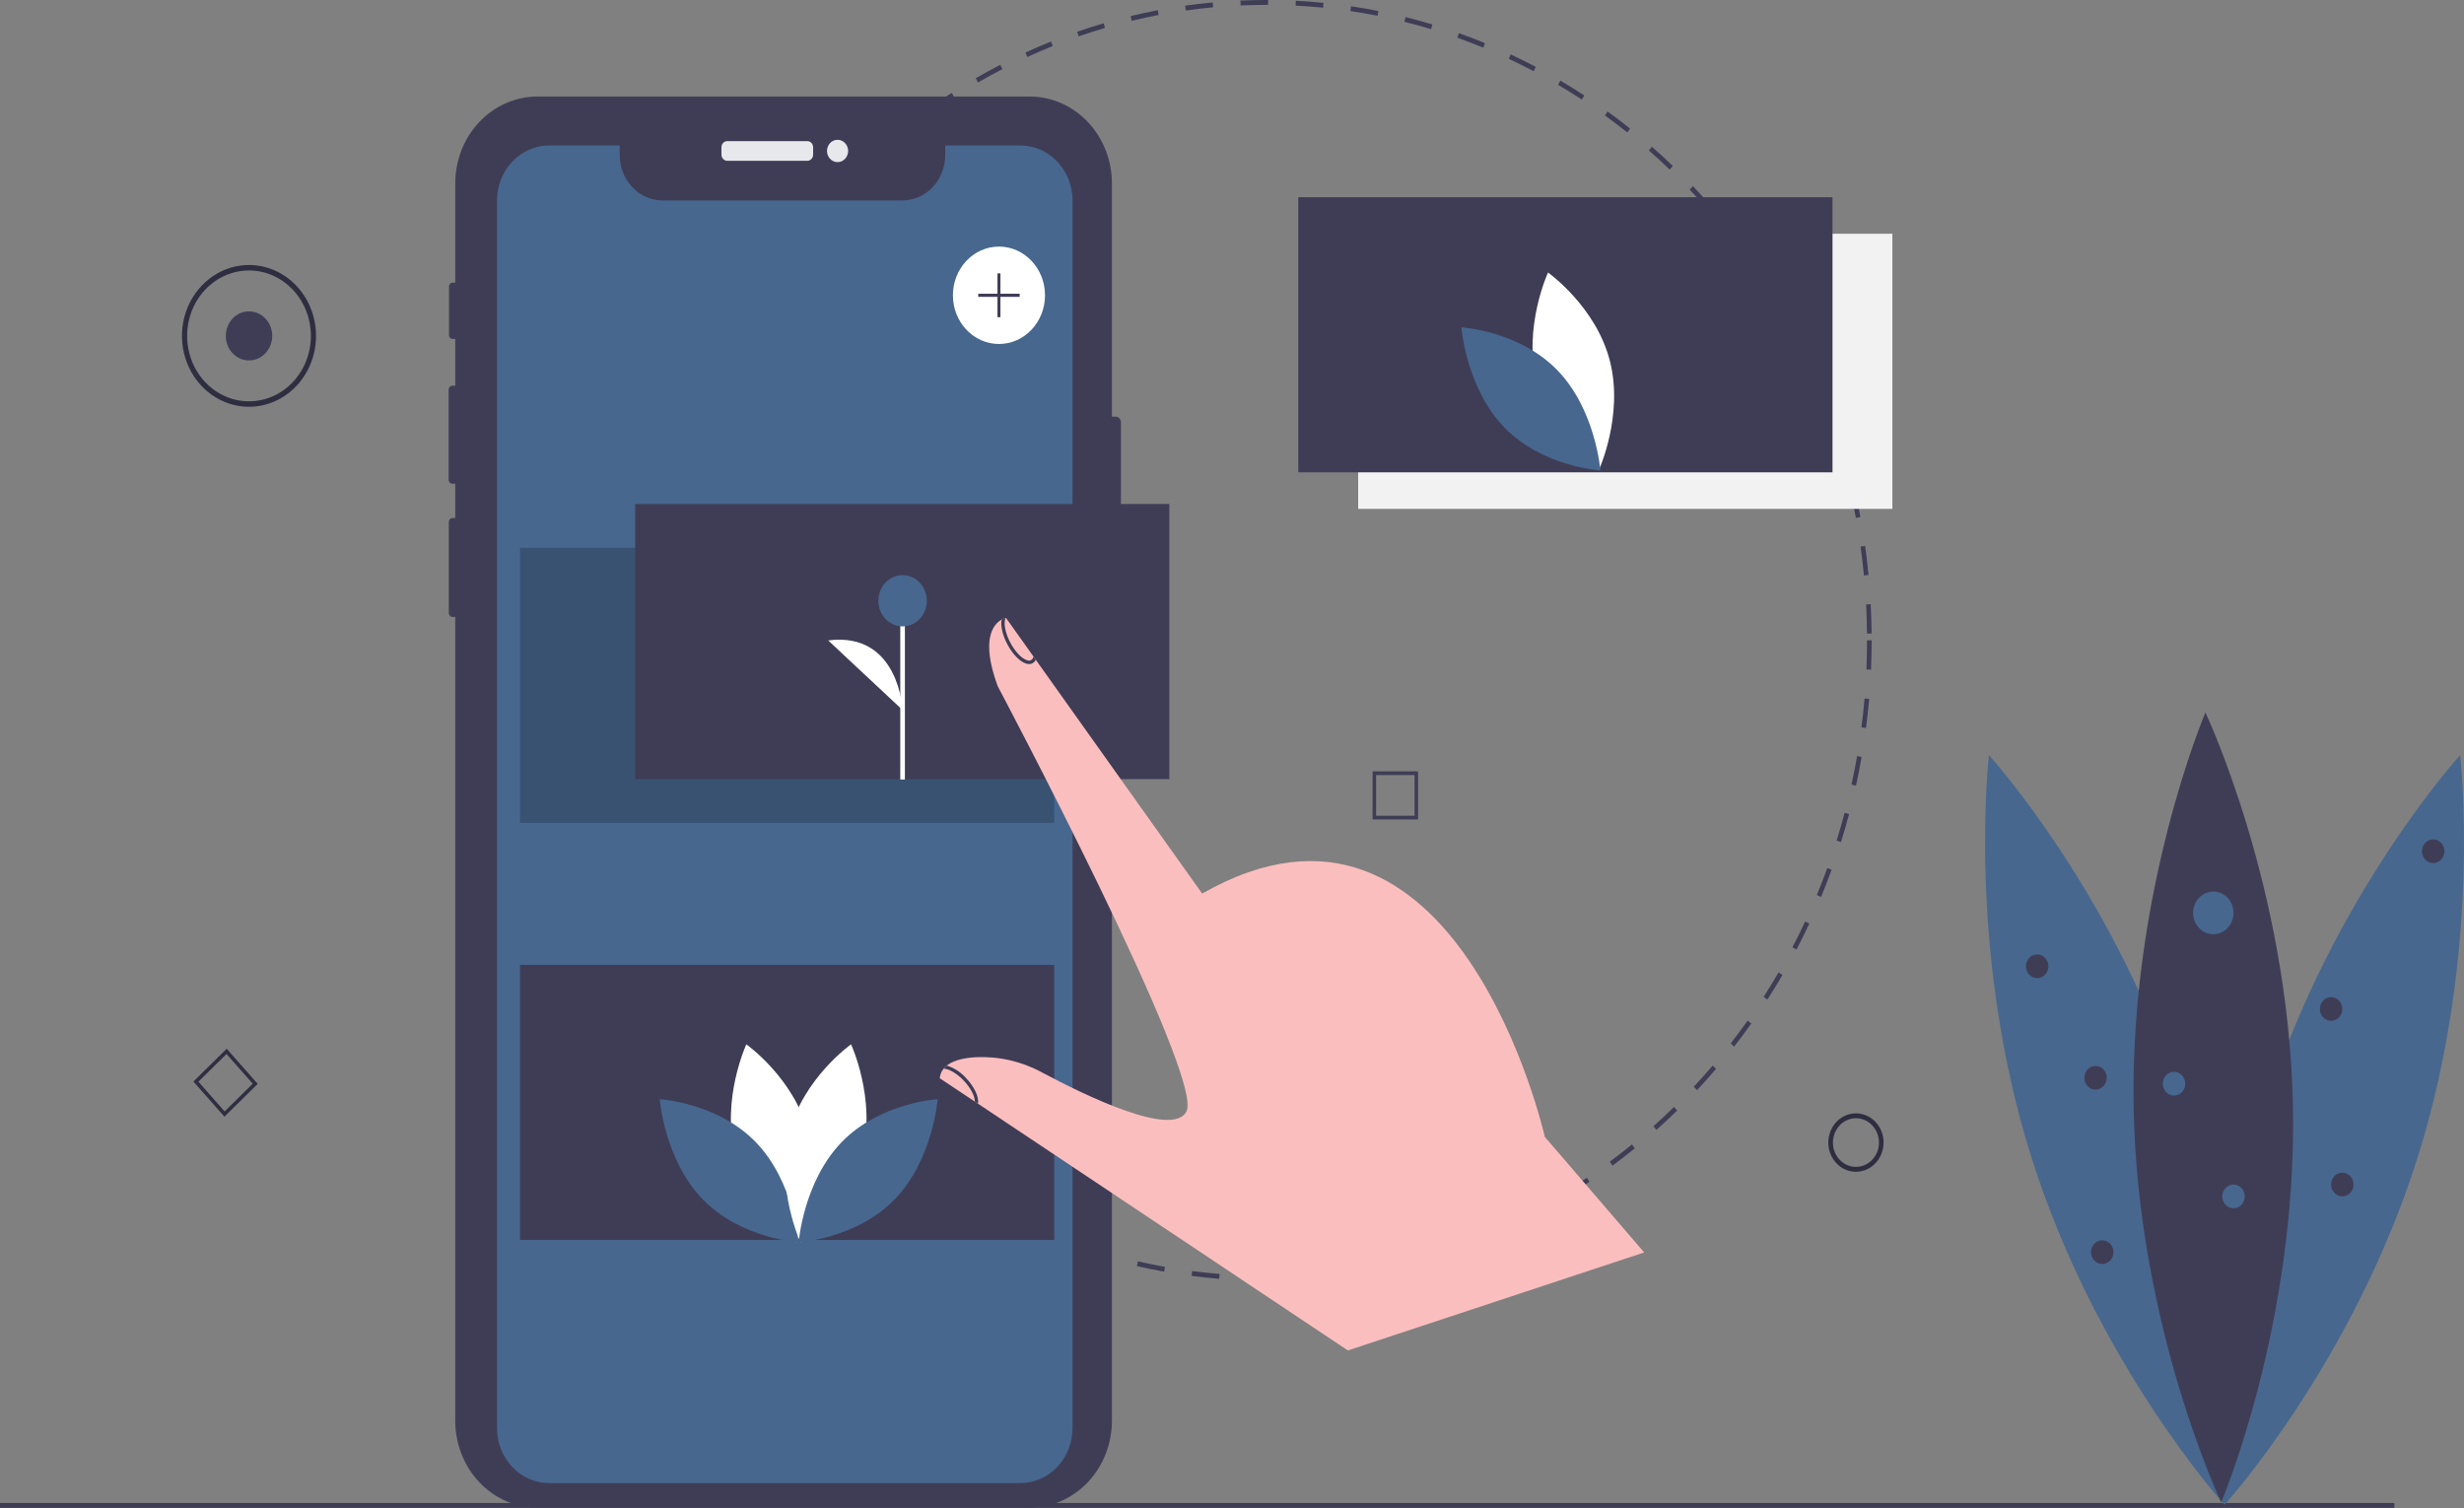 <svg width="317" height="194" viewBox="0 0 317 194" fill="none" xmlns="http://www.w3.org/2000/svg">
<rect x="0" y="0" width="317" height="194" fill="#808080" stroke="none"/>
<g clip-path="url(#clip0)">
<path d="M162.88 164.76C162.058 164.76 161.228 164.746 160.413 164.719L160.432 164.093C161.602 164.132 162.796 164.142 163.972 164.125L163.98 164.752C163.614 164.757 163.247 164.76 162.88 164.76ZM167.545 164.614L167.51 163.989C168.682 163.916 169.869 163.813 171.038 163.684L171.1 164.307C169.922 164.437 168.726 164.541 167.545 164.614ZM156.852 164.517C155.67 164.421 154.476 164.296 153.302 164.143L153.374 163.522C154.539 163.673 155.724 163.797 156.897 163.892L156.852 164.517ZM174.638 163.828L174.549 163.209C175.713 163.022 176.887 162.805 178.036 162.564L178.151 163.178C176.993 163.421 175.811 163.64 174.638 163.828ZM149.773 163.599C148.605 163.39 147.427 163.149 146.27 162.884L146.396 162.271C147.544 162.535 148.713 162.774 149.872 162.981L149.773 163.599ZM181.633 162.358L181.491 161.75C182.634 161.451 183.783 161.12 184.907 160.768L185.075 161.369C183.943 161.724 182.785 162.057 181.633 162.358ZM142.803 161.999C141.657 161.677 140.505 161.322 139.377 160.945L139.556 160.348C140.675 160.722 141.819 161.074 142.955 161.393L142.803 161.999ZM188.471 160.213L188.277 159.621C189.386 159.214 190.501 158.773 191.593 158.311L191.813 158.893C190.713 159.358 189.589 159.802 188.471 160.213ZM135.993 159.722C134.881 159.29 133.761 158.824 132.667 158.336L132.897 157.758C133.983 158.242 135.094 158.705 136.197 159.134L135.993 159.722ZM195.086 157.414L194.84 156.844C195.906 156.332 196.976 155.786 198.023 155.22L198.292 155.778C197.238 156.348 196.159 156.899 195.086 157.414ZM129.406 156.79C128.336 156.251 127.263 155.678 126.216 155.087L126.496 154.534C127.535 155.121 128.599 155.69 129.66 156.224L129.406 156.79ZM201.425 153.988L201.132 153.444C202.153 152.828 203.173 152.18 204.162 151.518L204.479 152.048C203.482 152.714 202.455 153.367 201.425 153.988ZM123.105 153.231C122.088 152.591 121.07 151.917 120.079 151.226L120.405 150.703C121.389 151.388 122.399 152.058 123.408 152.692L123.105 153.231ZM207.446 149.961L207.107 149.447C208.068 148.737 209.028 147.993 209.96 147.236L210.321 147.733C209.382 148.495 208.415 149.245 207.446 149.961ZM117.143 149.079C116.187 148.344 115.231 147.575 114.304 146.791L114.673 146.302C115.594 147.079 116.542 147.843 117.491 148.571L117.143 149.079ZM213.097 145.368L212.715 144.889C213.612 144.089 214.504 143.256 215.367 142.411L215.77 142.871C214.9 143.722 214.001 144.562 213.097 145.368ZM111.566 144.37C110.676 143.546 109.791 142.688 108.936 141.821L109.347 141.369C110.195 142.229 111.073 143.081 111.956 143.899L111.566 144.37ZM218.333 140.248L217.911 139.808C218.737 138.922 219.555 138.006 220.34 137.084L220.781 137.503C219.989 138.432 219.165 139.356 218.333 140.248ZM106.42 139.148C105.603 138.239 104.796 137.3 104.021 136.357L104.469 135.946C105.237 136.883 106.038 137.814 106.849 138.716L106.42 139.148ZM223.108 134.644L222.65 134.246C223.397 133.285 224.132 132.294 224.836 131.299L225.31 131.674C224.601 132.676 223.86 133.676 223.108 134.644ZM101.746 133.454C101.012 132.474 100.289 131.462 99.598 130.446L100.079 130.08C100.765 131.088 101.482 132.092 102.21 133.066L101.746 133.454ZM227.382 128.6L226.892 128.248C227.553 127.22 228.2 126.161 228.816 125.101L229.321 125.429C228.7 126.497 228.048 127.564 227.382 128.6ZM97.583 127.338C96.938 126.292 96.306 125.215 95.705 124.137L96.215 123.819C96.812 124.888 97.439 125.957 98.079 126.995L97.583 127.338ZM231.12 122.166L230.601 121.864C231.17 120.775 231.722 119.657 232.244 118.541L232.775 118.819C232.25 119.943 231.693 121.07 231.12 122.166ZM93.968 120.849C93.415 119.745 92.879 118.612 92.375 117.482L92.911 117.215C93.411 118.336 93.943 119.46 94.491 120.556L93.968 120.849ZM234.284 115.394L233.741 115.142C234.213 114.002 234.666 112.835 235.088 111.672L235.642 111.897C235.216 113.069 234.759 114.245 234.284 115.394ZM90.931 114.042C90.477 112.89 90.042 111.71 89.638 110.537L90.195 110.323C90.595 111.487 91.027 112.657 91.478 113.801L90.931 114.042ZM236.846 108.336L236.283 108.139C236.653 106.961 237.002 105.757 237.32 104.561L237.891 104.73C237.57 105.936 237.218 107.15 236.846 108.336ZM88.497 106.964C88.144 105.77 87.813 104.55 87.512 103.338L88.085 103.179C88.384 104.382 88.713 105.592 89.062 106.777L88.497 106.964ZM238.777 101.076L238.2 100.935C238.465 99.727 238.707 98.494 238.921 97.27L239.503 97.383C239.289 98.617 239.044 99.859 238.777 101.076ZM86.687 99.669C86.44 98.445 86.217 97.199 86.023 95.963L86.607 95.86C86.8 97.087 87.022 98.324 87.267 99.538L86.687 99.669ZM240.068 93.66L239.481 93.575C239.64 92.348 239.775 91.097 239.881 89.856L240.471 89.912C240.364 91.163 240.228 92.423 240.068 93.66V93.66ZM85.52 92.23C85.38 90.989 85.265 89.726 85.179 88.476L85.77 88.43C85.855 89.671 85.969 90.925 86.108 92.156L85.52 92.23ZM240.712 86.15L240.12 86.122C240.173 84.88 240.2 83.621 240.2 82.38H240.792C240.792 83.631 240.765 84.9 240.712 86.15L240.712 86.15ZM84.999 84.709C84.979 83.941 84.969 83.157 84.968 82.38C84.968 81.898 84.972 81.417 84.98 80.936L85.573 80.947C85.565 81.424 85.561 81.901 85.561 82.38C85.561 83.151 85.571 83.929 85.591 84.691L84.999 84.709ZM240.195 81.506C240.183 80.264 240.144 79.005 240.079 77.764L240.67 77.729C240.736 78.98 240.776 80.248 240.788 81.499L240.195 81.506ZM85.713 77.207L85.122 77.168C85.196 75.916 85.298 74.652 85.425 73.41L86.014 73.478C85.888 74.71 85.787 75.965 85.713 77.207ZM239.802 74.033C239.683 72.798 239.536 71.548 239.364 70.319L239.95 70.227C240.123 71.466 240.272 72.725 240.391 73.969L239.802 74.033ZM86.475 69.767L85.89 69.671C86.071 68.432 86.282 67.183 86.517 65.958L87.097 66.083C86.865 67.298 86.655 68.538 86.475 69.767ZM238.766 66.63C238.54 65.408 238.286 64.178 238.008 62.974L238.584 62.826C238.863 64.039 239.12 65.279 239.348 66.51L238.766 66.63ZM87.879 62.432L87.304 62.28C87.592 61.067 87.91 59.843 88.251 58.644L88.819 58.824C88.481 60.014 88.164 61.228 87.879 62.432ZM237.092 59.358C236.762 58.166 236.4 56.966 236.019 55.792L236.579 55.588C236.964 56.771 237.328 57.98 237.661 59.182L237.092 59.358ZM89.918 55.255L89.359 55.047C89.753 53.863 90.178 52.673 90.623 51.511L91.172 51.746C90.731 52.899 90.309 54.08 89.918 55.255ZM234.791 52.281C234.359 51.128 233.896 49.971 233.415 48.842L233.956 48.585C234.44 49.723 234.907 50.889 235.342 52.05L234.791 52.281ZM92.578 48.302L92.039 48.041C92.534 46.901 93.061 45.758 93.605 44.645L94.131 44.932C93.591 46.037 93.069 47.171 92.578 48.302ZM231.891 45.472C231.361 44.366 230.799 43.258 230.222 42.178L230.737 41.87C231.319 42.958 231.885 44.074 232.42 45.189L231.891 45.472ZM95.829 41.641L95.316 41.329C95.907 40.243 96.53 39.157 97.169 38.1L97.668 38.438C97.034 39.486 96.416 40.564 95.829 41.641ZM228.411 38.968C227.785 37.914 227.129 36.864 226.462 35.847L226.949 35.49C227.621 36.515 228.282 37.573 228.912 38.635L228.411 38.968ZM99.643 35.327L99.159 34.966C99.842 33.942 100.556 32.921 101.282 31.932L101.75 32.316C101.03 33.297 100.321 34.31 99.643 35.327ZM224.38 32.824C223.666 31.835 222.923 30.852 222.17 29.902L222.624 29.5C223.383 30.457 224.132 31.447 224.851 32.443L224.38 32.824ZM103.984 29.41L103.533 29.003C104.299 28.052 105.098 27.104 105.907 26.187L106.34 26.615C105.538 27.524 104.745 28.465 103.984 29.41ZM219.836 27.089C219.04 26.173 218.214 25.265 217.382 24.391L217.8 23.947C218.638 24.828 219.47 25.742 220.272 26.665L219.836 27.089ZM108.814 23.937L108.4 23.489C109.247 22.613 110.124 21.746 111.005 20.914L111.4 21.381C110.525 22.207 109.655 23.067 108.814 23.937V23.937ZM214.815 21.813C213.943 20.977 213.042 20.152 212.139 19.361L212.516 18.878C213.427 19.675 214.334 20.506 215.213 21.349L214.815 21.813ZM114.093 18.953L113.719 18.467C114.635 17.678 115.582 16.9 116.533 16.154L116.886 16.657C115.942 17.398 115.002 18.17 114.093 18.953V18.953ZM209.359 17.04C208.418 16.291 207.45 15.555 206.481 14.855L206.815 14.338C207.792 15.044 208.767 15.784 209.715 16.54L209.359 17.04ZM119.775 14.499L119.445 13.98C120.425 13.282 121.435 12.599 122.446 11.949L122.753 12.484C121.751 13.129 120.749 13.807 119.775 14.499V14.499ZM203.511 12.811C202.51 12.156 201.482 11.517 200.455 10.912L200.743 10.365C201.778 10.974 202.814 11.618 203.823 12.278L203.511 12.811ZM125.815 10.615L125.531 10.065C126.568 9.465 127.632 8.883 128.693 8.334L128.953 8.897C127.901 9.441 126.845 10.019 125.815 10.615ZM197.319 9.164C196.265 8.608 195.185 8.072 194.109 7.569L194.349 6.996C195.433 7.503 196.521 8.043 197.584 8.603L197.319 9.164ZM132.161 7.333L131.926 6.758C133.01 6.261 134.119 5.785 135.222 5.342L135.432 5.927C134.338 6.367 133.237 6.84 132.161 7.333H132.161ZM190.833 6.132C189.735 5.682 188.613 5.253 187.495 4.856L187.684 4.262C188.81 4.662 189.941 5.094 191.047 5.548L190.833 6.132ZM138.77 4.68L138.585 4.084C139.711 3.694 140.86 3.326 142 2.992L142.158 3.596C141.027 3.927 139.887 4.292 138.77 4.68ZM184.114 3.748C182.984 3.407 181.831 3.09 180.688 2.805L180.824 2.196C181.976 2.483 183.137 2.802 184.276 3.145L184.114 3.748ZM145.59 2.678L145.458 2.068C146.612 1.789 147.788 1.535 148.953 1.313L149.058 1.929C147.902 2.149 146.735 2.402 145.59 2.678ZM177.225 2.031C176.071 1.802 174.896 1.598 173.732 1.425L173.814 0.805C174.987 0.979 176.172 1.184 177.334 1.415L177.225 2.031ZM152.555 1.349L152.477 0.728C153.65 0.563 154.842 0.424 156.022 0.315L156.073 0.939C154.903 1.047 153.719 1.185 152.555 1.349V1.349ZM170.216 0.99C169.049 0.873 167.861 0.784 166.685 0.724L166.714 0.098C167.899 0.159 169.096 0.249 170.272 0.366L170.216 0.99ZM159.606 0.699L159.581 0.073C160.67 0.025 161.78 0 162.88 0L163.149 0L163.147 0.627L162.88 0.626C161.789 0.627 160.687 0.651 159.606 0.699V0.699Z" fill="#3F3D56"/>
<path d="M238.772 150.749C238.069 150.749 237.382 150.529 236.797 150.116C236.212 149.703 235.757 149.116 235.488 148.429C235.219 147.742 235.148 146.986 235.285 146.257C235.423 145.528 235.761 144.858 236.258 144.333C236.755 143.807 237.389 143.449 238.078 143.304C238.768 143.159 239.483 143.233 240.132 143.518C240.782 143.802 241.337 144.284 241.728 144.902C242.118 145.52 242.327 146.247 242.327 146.99C242.326 147.987 241.951 148.942 241.284 149.647C240.618 150.352 239.714 150.748 238.772 150.749ZM238.772 143.858C238.186 143.858 237.613 144.042 237.126 144.386C236.639 144.73 236.259 145.219 236.035 145.792C235.811 146.364 235.752 146.994 235.866 147.602C235.981 148.209 236.263 148.767 236.677 149.205C237.092 149.643 237.619 149.942 238.194 150.063C238.769 150.183 239.364 150.121 239.906 149.884C240.447 149.647 240.91 149.246 241.235 148.731C241.561 148.216 241.734 147.61 241.734 146.99C241.734 146.16 241.421 145.364 240.866 144.777C240.31 144.189 239.557 143.859 238.772 143.858Z" fill="#2F2E41"/>
<path d="M144.212 54.317V74.89C144.211 75.08 144.14 75.263 144.013 75.397C143.886 75.531 143.713 75.607 143.534 75.608H143.051V182.78C143.051 185.745 141.936 188.59 139.953 190.687C137.97 192.784 135.28 193.962 132.475 193.962H69.141C67.752 193.962 66.377 193.673 65.094 193.11C63.812 192.548 62.646 191.725 61.664 190.686C60.682 189.648 59.904 188.415 59.372 187.059C58.841 185.702 58.568 184.248 58.568 182.78V79.366H58.218C58.092 79.367 57.97 79.314 57.88 79.219C57.79 79.124 57.739 78.996 57.739 78.862V67.153C57.739 67.087 57.751 67.021 57.775 66.959C57.799 66.898 57.834 66.842 57.879 66.795C57.924 66.748 57.977 66.71 58.035 66.685C58.093 66.659 58.155 66.646 58.218 66.646H58.568V62.236H58.215C58.082 62.235 57.955 62.179 57.861 62.079C57.767 61.979 57.715 61.844 57.715 61.703V50.154C57.715 50.014 57.768 49.88 57.862 49.781C57.956 49.681 58.083 49.625 58.215 49.625H58.568V43.605H58.209C58.151 43.605 58.093 43.593 58.039 43.569C57.986 43.546 57.936 43.511 57.895 43.467C57.854 43.424 57.821 43.372 57.799 43.315C57.776 43.258 57.765 43.197 57.765 43.135V36.833C57.765 36.708 57.812 36.588 57.895 36.499C57.978 36.41 58.091 36.36 58.209 36.36H58.568V23.599C58.568 20.634 59.682 17.79 61.665 15.694C63.648 13.597 66.337 12.419 69.141 12.419H132.475C135.279 12.419 137.969 13.597 139.952 15.694C141.935 17.79 143.05 20.633 143.051 23.599V53.6H143.534C143.713 53.6 143.886 53.676 144.013 53.811C144.14 53.945 144.211 54.127 144.212 54.317Z" fill="#3F3D56"/>
<path d="M103.859 18.154H93.568C93.152 18.154 92.815 18.51 92.815 18.95V19.89C92.815 20.33 93.152 20.687 93.568 20.687H103.859C104.275 20.687 104.612 20.33 104.612 19.89V18.95C104.612 18.51 104.275 18.154 103.859 18.154Z" fill="#E6E8EC"/>
<path d="M107.755 20.857C108.505 20.857 109.114 20.214 109.114 19.42C109.114 18.627 108.505 17.984 107.755 17.984C107.004 17.984 106.396 18.627 106.396 19.42C106.396 20.214 107.004 20.857 107.755 20.857Z" fill="#E6E8EC"/>
<path d="M137.986 25.81V183.707C137.986 185.588 137.278 187.391 136.02 188.721C134.762 190.051 133.056 190.798 131.277 190.798H70.65C69.769 190.8 68.896 190.617 68.081 190.262C67.267 189.906 66.527 189.384 65.903 188.725C65.28 188.066 64.786 187.284 64.449 186.423C64.112 185.561 63.939 184.638 63.94 183.707V25.81C63.94 24.878 64.114 23.956 64.451 23.095C64.788 22.234 65.283 21.452 65.906 20.793C66.529 20.134 67.268 19.612 68.082 19.255C68.897 18.898 69.769 18.715 70.65 18.715H79.724V19.946C79.724 21.495 80.306 22.981 81.343 24.077C82.379 25.172 83.784 25.788 85.249 25.788H116.082C117.548 25.788 118.953 25.172 119.989 24.077C121.025 22.981 121.607 21.495 121.607 19.946V18.715H131.277C132.158 18.715 133.03 18.898 133.845 19.255C134.659 19.611 135.399 20.134 136.022 20.792C136.645 21.451 137.139 22.233 137.476 23.094C137.813 23.955 137.987 24.878 137.986 25.81Z" fill="#47678F"/>
<path opacity="0.2" d="M135.628 70.477H66.9V105.872H135.628V70.477Z" fill="black"/>
<path d="M243.461 30.07H174.732V65.466H243.461V30.07Z" fill="#F2F2F2"/>
<path d="M135.628 124.127H66.9V159.522H135.628V124.127Z" fill="#3F3D56"/>
<path d="M128.518 44.253C131.791 44.253 134.443 41.448 134.443 37.989C134.443 34.529 131.791 31.724 128.518 31.724C125.246 31.724 122.594 34.529 122.594 37.989C122.594 41.448 125.246 44.253 128.518 44.253Z" fill="white"/>
<path d="M131.185 37.787H128.709V35.169H128.328V37.787H125.852V38.19H128.328V40.808H128.709V38.19H131.185V37.787Z" fill="#3F3D56"/>
<path d="M235.758 25.372H167.03V60.767H235.758V25.372Z" fill="#3F3D56"/>
<path d="M197.711 49.137C199.51 56.169 205.673 60.524 205.673 60.524C205.673 60.524 208.918 53.478 207.119 46.446C205.32 39.414 199.157 35.059 199.157 35.059C199.157 35.059 195.912 42.105 197.711 49.137Z" fill="white"/>
<path d="M200.355 47.625C205.291 52.707 205.894 60.518 205.894 60.518C205.894 60.518 198.493 60.091 193.556 55.009C188.62 49.928 188.017 42.117 188.017 42.117C188.017 42.117 195.418 42.544 200.355 47.625Z" fill="#47678F"/>
<path d="M94.572 148.431C96.371 155.463 102.533 159.818 102.533 159.818C102.533 159.818 105.779 152.772 103.979 145.74C102.18 138.708 96.018 134.353 96.018 134.353C96.018 134.353 92.772 141.399 94.572 148.431Z" fill="white"/>
<path d="M97.215 146.92C102.152 152.001 102.755 159.812 102.755 159.812C102.755 159.812 95.354 159.385 90.417 154.304C85.48 149.222 84.877 141.411 84.877 141.411C84.877 141.411 92.278 141.838 97.215 146.92Z" fill="#47678F"/>
<path d="M110.939 148.431C109.14 155.463 102.977 159.818 102.977 159.818C102.977 159.818 99.732 152.772 101.531 145.74C103.33 138.708 109.492 134.353 109.492 134.353C109.492 134.353 112.738 141.399 110.939 148.431Z" fill="white"/>
<path d="M108.295 146.92C103.358 152.001 102.755 159.812 102.755 159.812C102.755 159.812 110.156 159.385 115.093 154.304C120.03 149.222 120.633 141.411 120.633 141.411C120.633 141.411 113.232 141.838 108.295 146.92Z" fill="#47678F"/>
<path d="M182.435 105.422H176.587V99.238H182.435V105.422ZM177.036 104.946H181.985V99.714H177.036V104.946Z" fill="#3F3D56"/>
<path d="M28.875 143.661L24.886 139.139L29.163 134.921L33.152 139.443L28.875 143.661ZM25.522 139.162L28.897 142.988L32.516 139.42L29.141 135.593L25.522 139.162Z" fill="#2F2E41"/>
<path d="M32.035 46.369C33.684 46.369 35.021 44.956 35.021 43.212C35.021 41.469 33.684 40.055 32.035 40.055C30.386 40.055 29.049 41.469 29.049 43.212C29.049 44.956 30.386 46.369 32.035 46.369Z" fill="#3F3D56"/>
<path d="M32.035 52.332C30.329 52.332 28.662 51.797 27.243 50.795C25.825 49.793 24.719 48.369 24.066 46.702C23.413 45.036 23.243 43.202 23.575 41.433C23.908 39.664 24.73 38.039 25.936 36.764C27.142 35.488 28.679 34.619 30.352 34.267C32.026 33.916 33.76 34.096 35.336 34.786C36.912 35.477 38.259 36.646 39.207 38.145C40.155 39.645 40.66 41.409 40.66 43.212C40.658 45.63 39.748 47.948 38.131 49.658C36.514 51.368 34.322 52.33 32.035 52.332ZM32.035 34.794C30.46 34.794 28.921 35.288 27.612 36.213C26.302 37.138 25.282 38.452 24.679 39.991C24.077 41.529 23.919 43.222 24.226 44.855C24.533 46.488 25.292 47.988 26.405 49.165C27.519 50.343 28.937 51.144 30.482 51.469C32.026 51.794 33.627 51.627 35.082 50.99C36.537 50.353 37.78 49.274 38.655 47.889C39.53 46.505 39.997 44.877 39.997 43.212C39.995 40.98 39.155 38.841 37.662 37.262C36.17 35.684 34.146 34.796 32.035 34.794Z" fill="#2F2E41"/>
<path d="M308.042 193.361H0V193.988H308.042V193.361Z" fill="#3F3D56"/>
<path d="M150.44 64.839H81.712V100.234H150.44V64.839Z" fill="#3F3D56"/>
<path d="M116.416 76.975H115.824V100.283H116.416V76.975Z" fill="white"/>
<path d="M116.12 80.584C117.842 80.584 119.237 79.108 119.237 77.288C119.237 75.468 117.842 73.992 116.12 73.992C114.398 73.992 113.003 75.468 113.003 77.288C113.003 79.108 114.398 80.584 116.12 80.584Z" fill="#47678F"/>
<path d="M116.12 91.34C116.12 91.34 115.675 81.212 106.545 82.389L116.12 91.34Z" fill="white"/>
<path d="M211.528 161.125L173.404 173.736L125.979 142.093L125.977 142.091L125.821 141.99L125.796 141.972L125.419 141.722L120.903 138.718C120.912 138.637 120.923 138.558 120.937 138.481C121.007 138.11 121.167 137.764 121.402 137.479C121.484 137.377 121.573 137.282 121.67 137.195H121.672C121.715 137.157 121.76 137.119 121.806 137.083C121.853 137.044 121.902 137.008 121.953 136.975C122.827 136.355 124.143 136.092 125.514 136.013C128.476 135.864 131.424 136.54 134.061 137.972C139.392 140.823 150.851 146.433 152.638 142.996C154.981 138.492 128.358 88.274 128.358 88.274C126.166 82.317 127.77 80.371 128.775 79.759C128.805 79.741 128.835 79.723 128.863 79.707C128.969 79.649 129.079 79.6 129.193 79.558C129.252 79.536 129.312 79.517 129.374 79.502C129.39 79.497 129.406 79.494 129.423 79.491L132.954 84.454L133.007 84.529L133.197 84.797L133.254 84.878L154.661 114.959C187.46 96.268 198.749 146.262 198.749 146.262L211.528 161.125Z" fill="#FBBEBE"/>
<path d="M133.254 84.878C133.177 85.047 133.054 85.19 132.902 85.287C132.75 85.385 132.574 85.435 132.396 85.43C132.278 85.429 132.161 85.412 132.047 85.38C131.254 85.155 130.336 84.236 129.651 82.982C128.982 81.757 128.707 80.525 128.863 79.707C128.969 79.65 129.079 79.6 129.193 79.559C129.252 79.536 129.312 79.517 129.374 79.502C129.099 80.072 129.263 81.367 130.021 82.757C130.641 83.894 131.48 84.754 132.155 84.943C132.238 84.98 132.327 84.995 132.416 84.989C132.505 84.983 132.592 84.955 132.669 84.908C132.746 84.861 132.812 84.795 132.862 84.717C132.911 84.638 132.943 84.548 132.954 84.454L133.007 84.529L133.197 84.797L133.254 84.878Z" fill="#3F3D56"/>
<path d="M125.821 141.99L125.796 141.972L125.419 141.722C125.421 141.08 124.961 140.028 123.945 138.972C123.086 138.087 122.09 137.506 121.402 137.479C121.484 137.377 121.573 137.282 121.67 137.195H121.672C121.715 137.157 121.76 137.119 121.806 137.083C122.734 137.372 123.574 137.912 124.243 138.65C125.359 139.81 125.972 141.132 125.821 141.99Z" fill="#3F3D56"/>
<path d="M280.761 141.953C289.131 168.585 286.191 193.592 286.191 193.592C286.191 193.592 269.683 175.418 261.313 148.785C252.944 122.153 255.883 97.147 255.883 97.147C255.883 97.147 272.392 115.32 280.761 141.953Z" fill="#47678F"/>
<path d="M291.622 141.953C283.252 168.585 286.192 193.592 286.192 193.592C286.192 193.592 302.7 175.418 311.07 148.785C319.439 122.153 316.5 97.147 316.5 97.147C316.5 97.147 299.991 115.32 291.622 141.953Z" fill="#47678F"/>
<path d="M294.992 142.241C295.553 170.299 285.764 193.273 285.764 193.273C285.764 193.273 275.064 170.757 274.503 142.699C273.942 114.641 283.732 91.666 283.732 91.666C283.732 91.666 294.431 114.183 294.992 142.241Z" fill="#3F3D56"/>
<path d="M284.748 120.191C286.183 120.191 287.346 118.961 287.346 117.444C287.346 115.927 286.183 114.697 284.748 114.697C283.313 114.697 282.15 115.927 282.15 117.444C282.15 118.961 283.313 120.191 284.748 120.191Z" fill="#47678F"/>
<path d="M279.697 140.944C280.494 140.944 281.14 140.261 281.14 139.418C281.14 138.575 280.494 137.892 279.697 137.892C278.9 137.892 278.253 138.575 278.253 139.418C278.253 140.261 278.9 140.944 279.697 140.944Z" fill="#47678F"/>
<path d="M262.09 125.837C262.887 125.837 263.533 125.154 263.533 124.311C263.533 123.468 262.887 122.785 262.09 122.785C261.293 122.785 260.646 123.468 260.646 124.311C260.646 125.154 261.293 125.837 262.09 125.837Z" fill="#3F3D56"/>
<path d="M313.035 111.035C313.832 111.035 314.478 110.352 314.478 109.509C314.478 108.666 313.832 107.983 313.035 107.983C312.238 107.983 311.592 108.666 311.592 109.509C311.592 110.352 312.238 111.035 313.035 111.035Z" fill="#3F3D56"/>
<path d="M269.594 140.181C270.391 140.181 271.037 139.498 271.037 138.655C271.037 137.812 270.391 137.129 269.594 137.129C268.797 137.129 268.151 137.812 268.151 138.655C268.151 139.498 268.797 140.181 269.594 140.181Z" fill="#3F3D56"/>
<path d="M299.902 131.331C300.699 131.331 301.345 130.647 301.345 129.805C301.345 128.962 300.699 128.279 299.902 128.279C299.105 128.279 298.458 128.962 298.458 129.805C298.458 130.647 299.105 131.331 299.902 131.331Z" fill="#3F3D56"/>
<path d="M270.46 162.613C271.257 162.613 271.903 161.93 271.903 161.087C271.903 160.244 271.257 159.561 270.46 159.561C269.663 159.561 269.017 160.244 269.017 161.087C269.017 161.93 269.663 162.613 270.46 162.613Z" fill="#3F3D56"/>
<path d="M301.345 153.915C302.142 153.915 302.788 153.232 302.788 152.389C302.788 151.546 302.142 150.863 301.345 150.863C300.548 150.863 299.902 151.546 299.902 152.389C299.902 153.232 300.548 153.915 301.345 153.915Z" fill="#3F3D56"/>
<path d="M287.346 155.441C288.143 155.441 288.789 154.757 288.789 153.915C288.789 153.072 288.143 152.389 287.346 152.389C286.549 152.389 285.902 153.072 285.902 153.915C285.902 154.757 286.549 155.441 287.346 155.441Z" fill="#47678F"/>
</g>
<defs>
<clipPath id="clip0">
<rect width="317" height="194" fill="white"/>
</clipPath>
</defs>
</svg>
